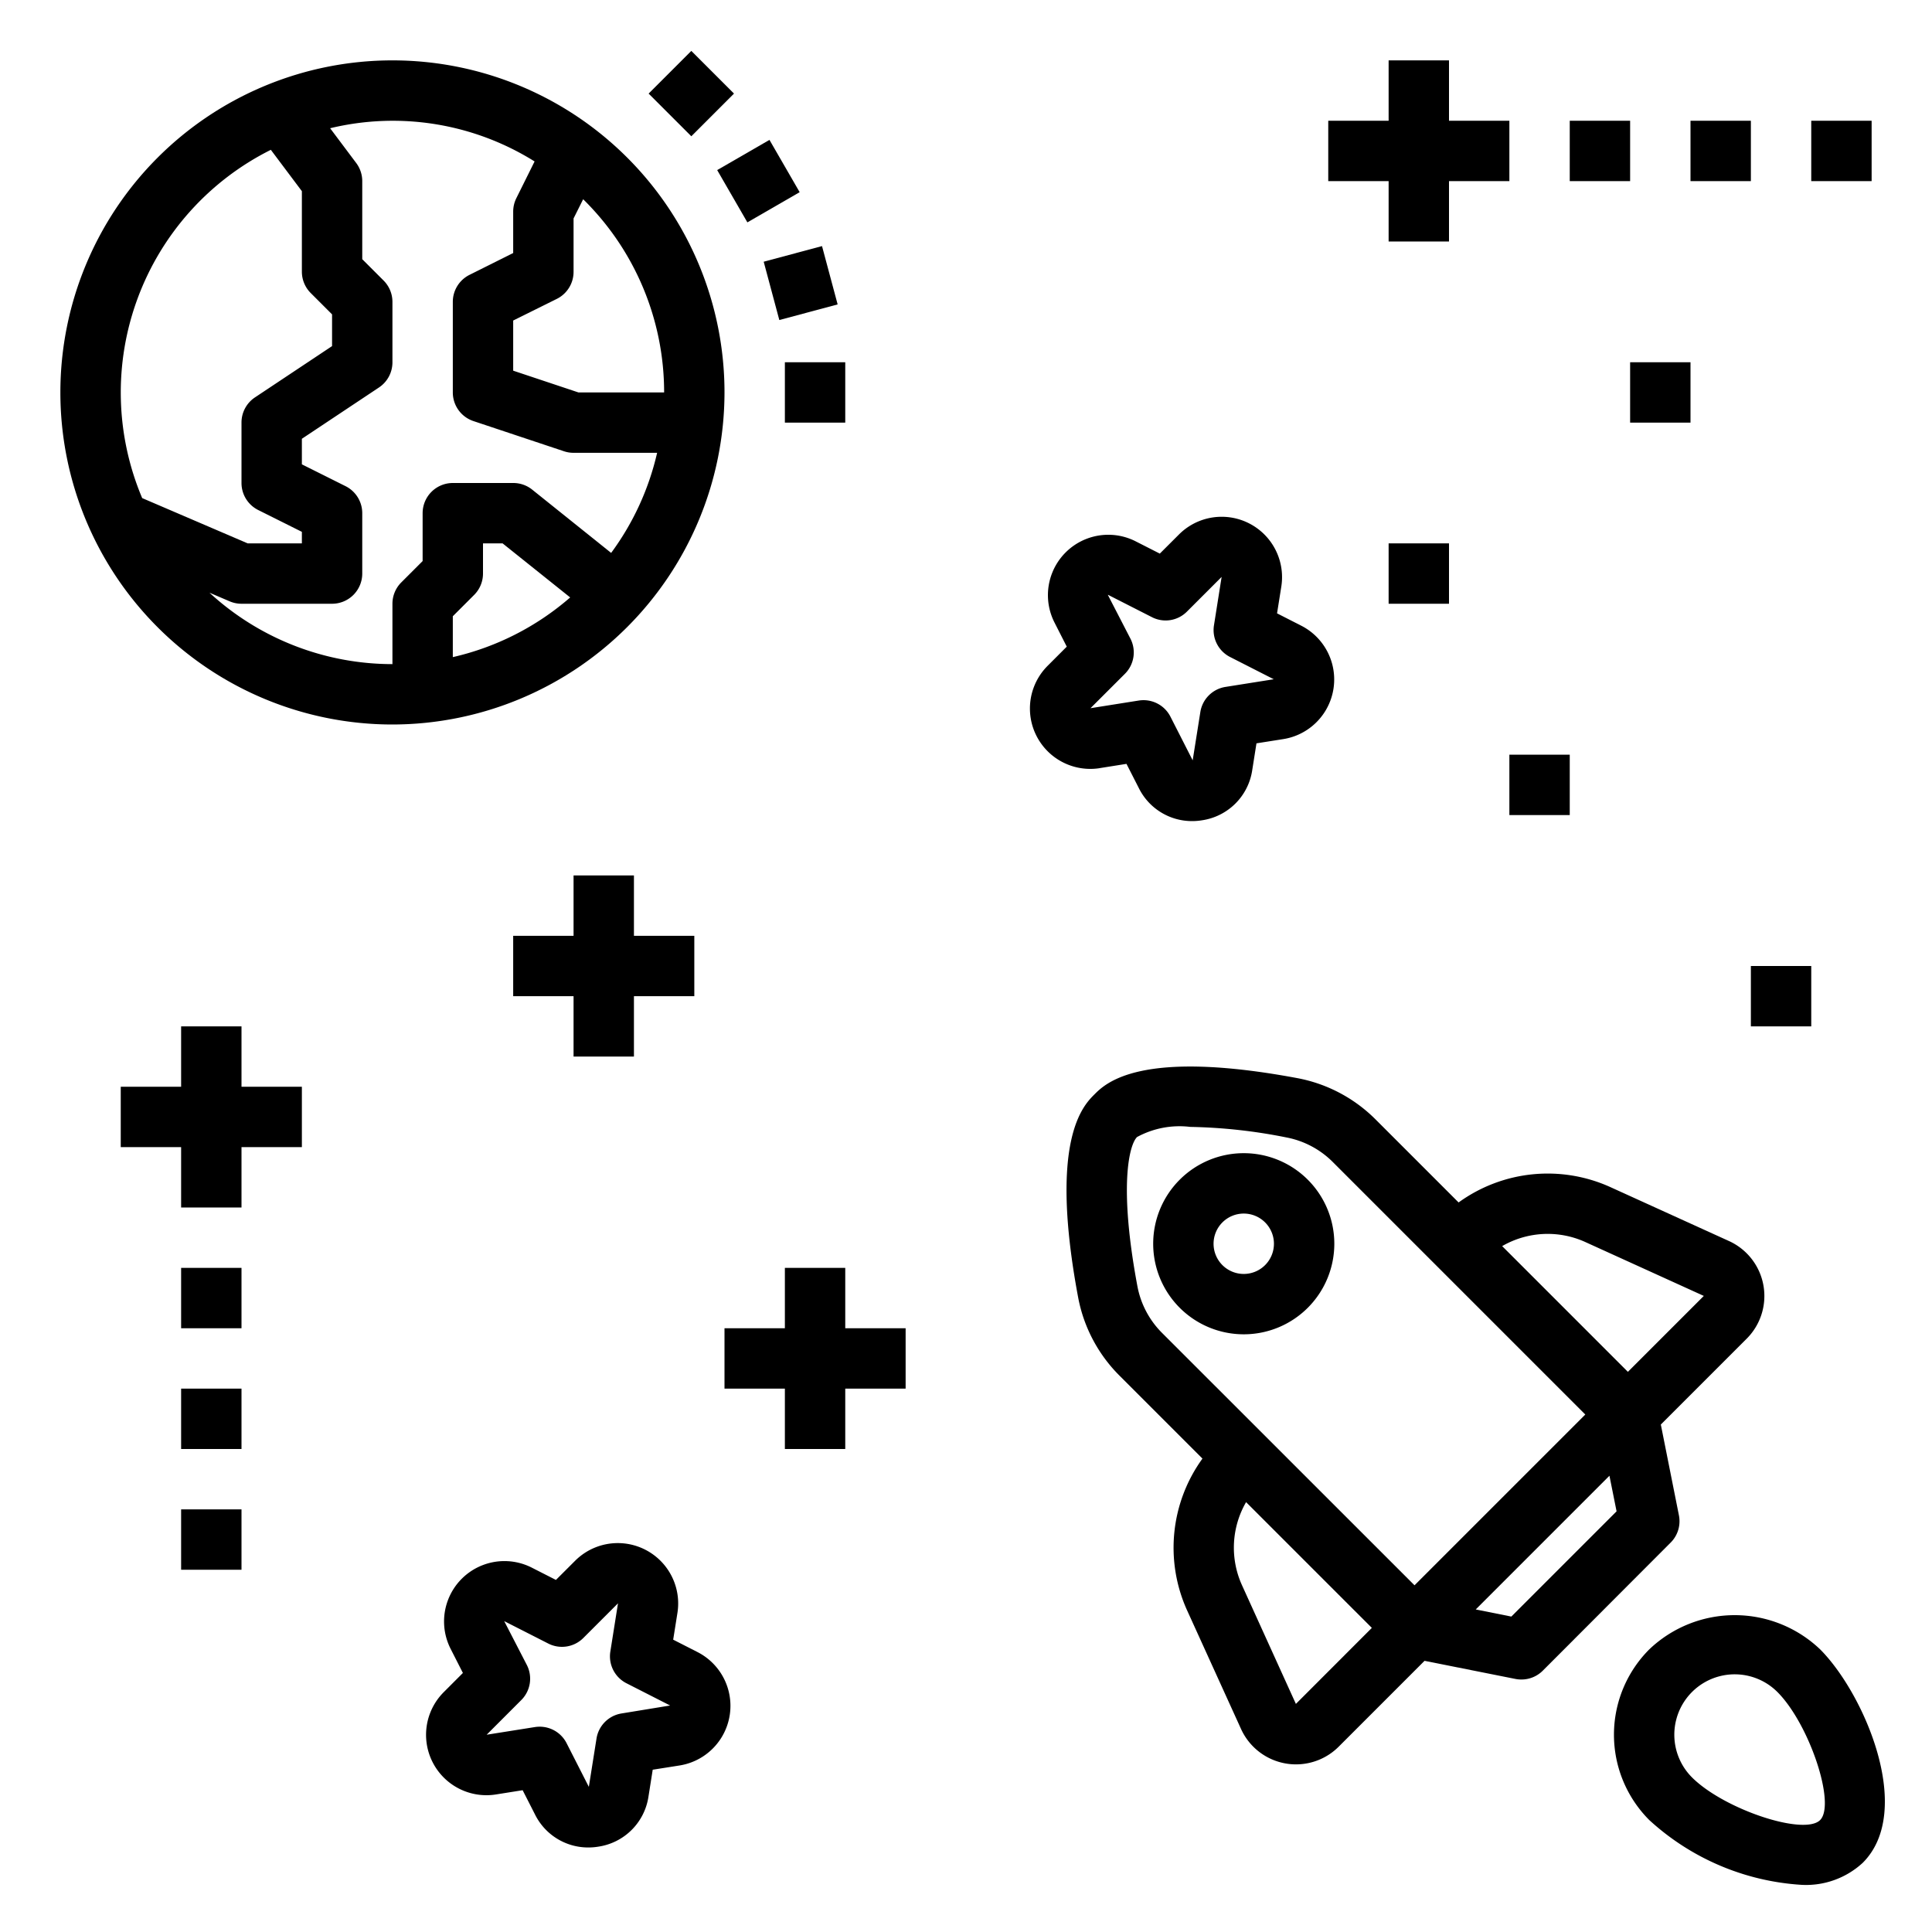 <svg xmlns="http://www.w3.org/2000/svg" viewBox="0 0 64 64" x="0px" y="0px"><g data-name="Space Rocket"><path d="M24,13A11,11,0,1,0,13,24,11.013,11.013,0,0,0,24,13Zm-2,0H19.162L17,12.279V10.618L18.447,9.9A1,1,0,0,0,19,9V7.236l.318-.636A8.97,8.97,0,0,1,22,13ZM8.972,4.963,10,6.333V9a1,1,0,0,0,.293.707l.707.707v1.051l-2.555,1.7A1,1,0,0,0,8,14v2a1,1,0,0,0,.553.895L10,17.618V18H8.205L4.71,16.5A8.985,8.985,0,0,1,8.972,4.963ZM6.939,19.634l.667.285A.993.993,0,0,0,8,20h3a1,1,0,0,0,1-1V17a1,1,0,0,0-.553-.895L10,15.382v-.847l2.555-1.7A1,1,0,0,0,13,12V10a1,1,0,0,0-.293-.707L12,8.586V6a1,1,0,0,0-.2-.6l-.864-1.152a8.856,8.856,0,0,1,6.773,1.1l-.6,1.208A1,1,0,0,0,17,7V8.382l-1.447.723A1,1,0,0,0,15,10v3a1,1,0,0,0,.684.949l3,1A1,1,0,0,0,19,15h2.768a8.948,8.948,0,0,1-1.523,3.316l-2.62-2.1A1,1,0,0,0,17,16H15a1,1,0,0,0-1,1v1.586l-.707.707A1,1,0,0,0,13,20v2A8.957,8.957,0,0,1,6.939,19.634Zm11.949.157A8.965,8.965,0,0,1,15,21.768V20.414l.707-.707A1,1,0,0,0,16,19V18h.649Z"></path><path d="M60.293,54.636a4.1,4.1,0,0,0-5.657,0,4,4,0,0,0,0,5.657,8.213,8.213,0,0,0,5.045,2.145,2.77,2.77,0,0,0,2.026-.731C63.434,59.98,61.75,56.093,60.293,54.636Zm0,5.657c-.532.527-3.186-.358-4.243-1.414a2,2,0,1,1,2.829-2.829C59.936,57.108,60.822,59.764,60.293,60.293Z"></path><path d="M43.322,39.079a3,3,0,1,0,0,4.243,3,3,0,0,0,0-4.243Zm-1.414,2.829a1,1,0,1,1,0-1.414A1,1,0,0,1,41.908,41.908Z"></path><path d="M55.617,50.2l-.6-3.01,2.844-2.844a2,2,0,0,0-.586-3.235l-3.941-1.792a5.029,5.029,0,0,0-5.016.514l-2.741-2.741a4.949,4.949,0,0,0-2.593-1.376c-5.211-.976-6.355.163-6.73.538s-1.515,1.516-.538,6.73a4.949,4.949,0,0,0,1.376,2.593l2.741,2.741a5.031,5.031,0,0,0-.514,5.016l1.792,3.941a2,2,0,0,0,1.464,1.14,1.958,1.958,0,0,0,.357.032,2,2,0,0,0,1.414-.586l2.844-2.844,3.01.6a1.011,1.011,0,0,0,.2.019,1,1,0,0,0,.707-.293L55.343,51.1A1,1,0,0,0,55.617,50.2ZM52.5,41.137l3.941,1.792-2.515,2.515-4.165-4.165A3.014,3.014,0,0,1,52.5,41.137ZM37.679,42.613c-.619-3.3-.28-4.681-.013-4.947a2.942,2.942,0,0,1,1.764-.336,17.621,17.621,0,0,1,3.183.349,2.953,2.953,0,0,1,1.547.824l8.355,8.355-5.657,5.657L38.5,44.16A2.953,2.953,0,0,1,37.679,42.613Zm5.249,13.831L41.137,52.5a3.013,3.013,0,0,1,.141-2.74l4.166,4.166Zm7.137-2.893-1.179-.236,4.429-4.429.236,1.179Z"></path><path d="M36.43,25.445l.886-.141.408.8A1.965,1.965,0,0,0,39.491,27.2a2.034,2.034,0,0,0,.328-.027,1.97,1.97,0,0,0,1.663-1.662l.14-.887.887-.14a2,2,0,0,0,.595-3.758l-.8-.408.141-.887a2,2,0,0,0-3.39-1.726l-.635.634-.8-.407a2,2,0,0,0-2.689,2.689l.407.8-.634.635a2,2,0,0,0,1.727,3.39Zm.835-3.125a1,1,0,0,0,.184-1.16l-.75-1.453.012,0h0l1.448.737a.994.994,0,0,0,1.16-.184l1.149-1.149-.254,1.605a1,1,0,0,0,.534,1.048l1.447.737-1.6.254a1,1,0,0,0-.832.832l-.254,1.6-.737-1.447a1,1,0,0,0-.891-.546,1.038,1.038,0,0,0-.157.012l-1.6.254Z"></path><path d="M23.1,54.724l-.8-.408.141-.887a2,2,0,0,0-3.39-1.726l-.635.634-.8-.407a2,2,0,0,0-2.689,2.689l.407.8-.634.635a2,2,0,0,0,1.727,3.39l.886-.141.408.8A1.965,1.965,0,0,0,19.491,61.2a2.034,2.034,0,0,0,.328-.027,1.97,1.97,0,0,0,1.663-1.662l.14-.887.887-.14a2,2,0,0,0,.595-3.758ZM20.592,56.76a1,1,0,0,0-.832.832l-.254,1.6-.737-1.447a1,1,0,0,0-.891-.546,1.038,1.038,0,0,0-.157.012l-1.6.254,1.148-1.149a1,1,0,0,0,.184-1.16l-.75-1.453.012.005h0l1.448.737a1,1,0,0,0,1.16-.184l1.149-1.149-.254,1.6a1,1,0,0,0,.534,1.048l1.447.737Z"></path><polygon points="8 34 6 34 6 36 4 36 4 38 6 38 6 40 8 40 8 38 10 38 10 36 8 36 8 34"></polygon><polygon points="21 35 21 33 23 33 23 31 21 31 21 29 19 29 19 31 17 31 17 33 19 33 19 35 21 35"></polygon><polygon points="28 42 26 42 26 44 24 44 24 46 26 46 26 48 28 48 28 46 30 46 30 44 28 44 28 42"></polygon><polygon points="46 8 48 8 48 6 50 6 50 4 48 4 48 2 46 2 46 4 44 4 44 6 46 6 46 8"></polygon><rect x="6" y="42" width="2" height="2"></rect><rect x="6" y="46" width="2" height="2"></rect><rect x="6" y="50" width="2" height="2"></rect><rect x="46" y="18" width="2" height="2"></rect><rect x="50" y="25" width="2" height="2"></rect><rect x="54" y="12" width="2" height="2"></rect><rect x="58" y="32" width="2" height="2"></rect><rect x="60" y="4" width="2" height="2"></rect><rect x="56" y="4" width="2" height="2"></rect><rect x="52" y="4" width="2" height="2"></rect><rect x="26" y="12" width="2" height="2"></rect><rect x="25.523" y="8.377" width="2" height="2" transform="translate(-1.523 7.184) rotate(-15)"></rect><rect x="24.124" y="5" width="2" height="2" transform="translate(0.366 13.367) rotate(-30.002)"></rect><rect x="21.9" y="2.101" width="2" height="2" transform="translate(4.515 17.1) rotate(-45)"></rect></g></svg>